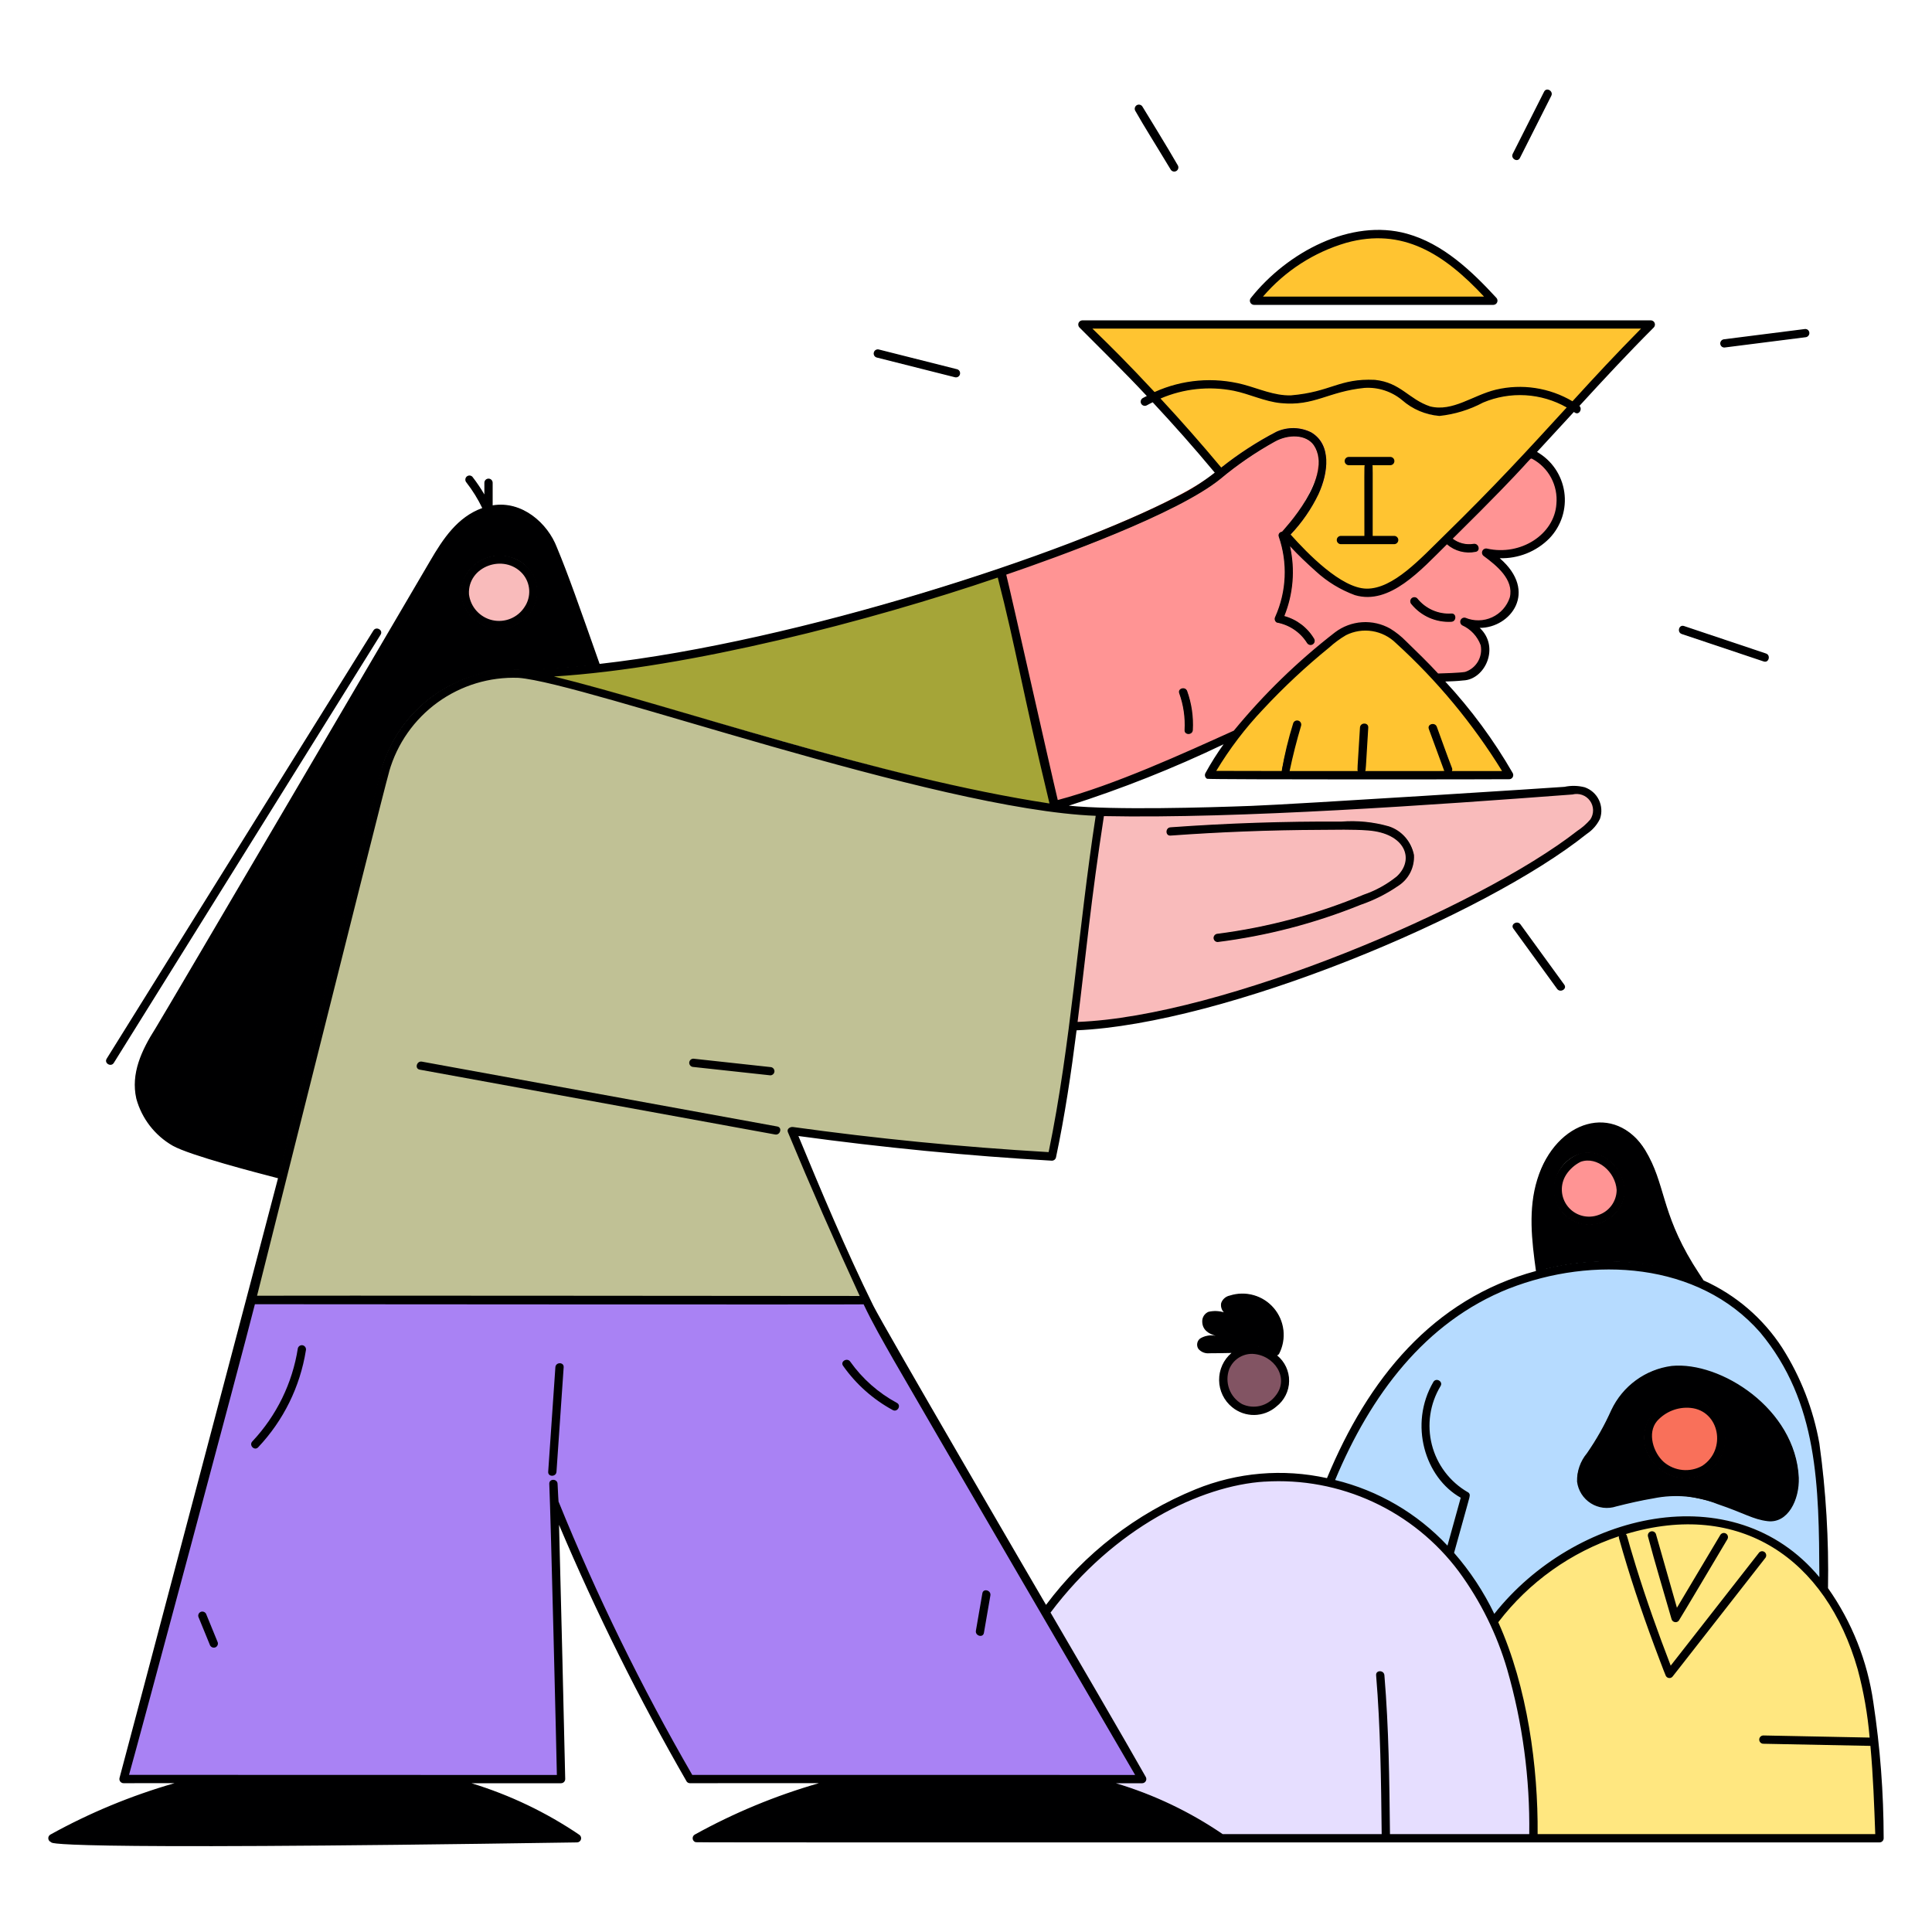 <svg xmlns="http://www.w3.org/2000/svg" fill="none" viewBox="0 0 110 110"><path fill="#000001" d="M96.36 71.971C94.538 68.979 94.774 67.335 93.646 65.502C93.329 64.903 92.812 64.433 92.185 64.175C91.557 63.917 90.859 63.886 90.212 64.089C89.564 64.362 88.988 64.782 88.528 65.314C88.069 65.846 87.738 66.477 87.562 67.158C87.032 68.859 87.25 70.657 87.491 72.39C90.622 71.489 93.966 71.678 96.975 72.928C96.771 72.608 96.557 72.295 96.36 71.971ZM92.473 67.995C92.415 68.392 92.238 68.763 91.966 69.06C91.694 69.356 91.34 69.563 90.949 69.655C90.557 69.748 90.147 69.72 89.772 69.576C89.397 69.433 89.073 69.18 88.843 68.85C88.665 68.576 88.554 68.265 88.516 67.941C88.48 67.617 88.518 67.289 88.629 66.982C88.741 66.675 88.922 66.399 89.158 66.174C89.395 65.949 89.68 65.782 89.992 65.686C91.304 65.383 92.565 66.633 92.473 67.995H92.473Z"></path><path fill="#A5A538" d="M56.815 32.62C56.803 32.572 56.809 32.522 56.831 32.478C56.853 32.434 56.891 32.4 56.937 32.382C56.743 32.399 40.856 38.07 29.272 38.142C29.248 38.143 29.224 38.147 29.202 38.156C32.306 38.17 49.859 44.438 59.831 45.784C58.3 39.471 57.846 36.617 56.815 32.62Z"></path><path fill="#FF9494" d="M88.781 27.153C88.52 26.54 88.052 26.039 87.458 25.737C86.098 27.202 85.234 28.129 82.68 30.65C82.851 30.781 83.047 30.876 83.256 30.93C83.465 30.983 83.682 30.994 83.895 30.961C84.193 30.91 84.319 31.361 84.021 31.416C83.75 31.468 83.471 31.464 83.201 31.403C82.932 31.342 82.678 31.227 82.456 31.063C82.419 31.035 82.389 30.998 82.368 30.956C80.886 32.416 79.124 34.433 77.153 33.849C76.337 33.549 75.588 33.092 74.947 32.504C74.42 32.04 73.916 31.55 73.439 31.035C73.753 32.381 73.644 33.791 73.127 35.072C73.842 35.268 74.453 35.735 74.829 36.375C74.844 36.402 74.854 36.431 74.859 36.462C74.863 36.492 74.861 36.524 74.853 36.554C74.845 36.584 74.832 36.612 74.813 36.637C74.794 36.661 74.771 36.682 74.744 36.698C74.717 36.713 74.688 36.724 74.657 36.728C74.626 36.732 74.595 36.73 74.565 36.722C74.535 36.714 74.507 36.701 74.482 36.682C74.457 36.663 74.437 36.64 74.421 36.613C74.239 36.314 73.995 36.058 73.707 35.86C73.418 35.662 73.091 35.528 72.746 35.466C72.712 35.456 72.68 35.438 72.653 35.414C72.627 35.39 72.606 35.36 72.592 35.327C72.579 35.294 72.573 35.258 72.575 35.222C72.577 35.186 72.588 35.151 72.606 35.12C73.26 33.681 73.332 32.045 72.807 30.555C72.796 30.524 72.792 30.491 72.796 30.458C72.799 30.425 72.811 30.394 72.829 30.367C72.847 30.339 72.871 30.317 72.9 30.3C72.928 30.284 72.96 30.275 72.993 30.273C73.817 29.445 74.456 28.451 74.868 27.358C75.048 26.846 75.086 26.295 74.978 25.763C74.959 25.687 74.934 25.612 74.906 25.539C74.597 24.873 73.593 24.579 72.576 25.15C71.552 25.723 70.579 26.384 69.669 27.126C67.862 28.655 63.89 30.25 61.688 31.13C61.475 31.215 61.303 30.91 61.475 30.732C57.849 32.141 57.097 32.286 56.937 32.382C56.891 32.401 56.854 32.435 56.831 32.478C56.809 32.522 56.803 32.573 56.816 32.62C57.864 36.691 58.41 39.966 59.832 45.784C60.109 45.822 60.388 45.855 60.667 45.885C63.779 44.901 66.818 43.701 69.764 42.294C71.576 39.944 73.682 37.837 76.031 36.024C76.471 35.689 77.001 35.49 77.553 35.453C78.105 35.416 78.656 35.542 79.137 35.814C79.465 36.015 79.767 36.255 80.036 36.529C81.209 37.673 81.426 37.883 82.215 38.766C82.573 38.754 82.953 38.743 83.308 38.703C83.499 38.696 83.686 38.652 83.859 38.572C84.104 38.435 84.314 38.24 84.469 38.006C84.624 37.771 84.722 37.503 84.752 37.223C84.783 36.943 84.746 36.66 84.646 36.397C84.545 36.134 84.383 35.9 84.172 35.712C85.397 35.751 86.528 34.753 86.431 33.587C86.374 33.218 86.244 32.865 86.048 32.548C85.853 32.23 85.596 31.955 85.292 31.738C87.858 31.863 89.822 29.552 88.781 27.153ZM67.595 39.347C67.849 40.057 67.958 40.811 67.916 41.565C67.9 41.868 67.427 41.868 67.444 41.565C67.484 40.855 67.38 40.144 67.14 39.475C67.036 39.186 67.493 39.063 67.595 39.347ZM82.635 35.403C82.204 35.428 81.773 35.35 81.378 35.176C80.983 35.002 80.634 34.737 80.361 34.403C80.318 34.358 80.294 34.298 80.294 34.236C80.294 34.173 80.318 34.114 80.361 34.069C80.405 34.025 80.465 34 80.528 34C80.591 34 80.651 34.025 80.695 34.069C80.925 34.358 81.222 34.587 81.56 34.737C81.897 34.887 82.266 34.954 82.635 34.931C82.94 34.912 82.937 35.385 82.635 35.403H82.635Z"></path><path fill="#B6DBFF" d="M103.835 84.39C103.447 79.462 101.466 74.944 96.975 72.928C93.966 71.679 90.621 71.489 87.49 72.39C81.602 73.964 77.917 78.525 75.576 84.198C78.209 84.739 80.607 86.09 82.434 88.062L83.211 85.253C81.214 84.153 80.198 81.1 81.645 78.691C81.779 78.467 82.132 78.673 81.995 78.895C80.607 81.145 81.66 84.041 83.55 84.981C83.589 84.997 83.619 85.027 83.637 85.064C83.654 85.102 83.657 85.145 83.645 85.185C83.645 85.24 83.66 85.148 82.756 88.417C83.687 89.481 84.468 90.668 85.076 91.944C89.096 86.832 96.741 84.486 101.734 88.1C102.623 88.749 103.403 89.535 104.044 90.429C104.053 88.413 103.993 86.396 103.835 84.39ZM102.342 84.817C102.213 85.669 101.633 86.697 100.641 86.577C100.216 86.515 99.802 86.395 99.41 86.22C98.301 85.709 97.126 85.355 95.919 85.168C95.328 85.123 94.733 85.159 94.151 85.275C93.433 85.403 92.721 85.559 92.013 85.737C91.778 85.816 91.528 85.842 91.281 85.812C91.035 85.783 90.798 85.699 90.589 85.566C90.379 85.433 90.201 85.256 90.069 85.046C89.937 84.836 89.853 84.599 89.823 84.353C89.705 83.401 90.5 82.799 91.418 81.03C91.637 80.509 91.914 80.013 92.243 79.553C92.581 79.072 93.017 78.667 93.523 78.366C94.028 78.065 94.591 77.874 95.176 77.806C96.453 77.757 97.716 78.092 98.801 78.768C101.475 80.288 102.63 82.926 102.342 84.817V84.817Z"></path><path fill="#FFE780" d="M106.63 96.936C105.935 92.624 103.954 89.707 101.735 88.1C97.423 84.978 91.169 86.365 87.132 89.805C86.378 90.448 85.69 91.164 85.077 91.943C86.912 95.718 87.544 100.483 87.516 104.659C87.516 104.713 87.494 104.764 87.456 104.802C87.418 104.84 87.367 104.861 87.314 104.862H107.015C107.069 104.862 107.12 104.841 107.158 104.803C107.196 104.765 107.218 104.713 107.218 104.659C107.211 102.074 107.015 99.493 106.63 96.936Z"></path><path fill="#E6DEFF" d="M82.756 88.417L82.742 88.468C82.727 88.52 82.692 88.564 82.645 88.59C82.599 88.616 82.543 88.623 82.492 88.608C82.44 88.593 82.396 88.559 82.37 88.512C82.344 88.465 82.337 88.41 82.352 88.358C82.377 88.258 82.406 88.159 82.434 88.06C81.154 86.693 79.598 85.615 77.869 84.897C76.14 84.18 74.278 83.838 72.406 83.897C67.497 84.03 62.571 87.479 59.554 91.432C59.627 91.556 64.26 99.499 65.207 101.187C65.225 101.218 65.234 101.252 65.233 101.288C65.233 101.323 65.224 101.358 65.206 101.388C65.189 101.419 65.163 101.445 65.133 101.463C65.102 101.481 65.068 101.49 65.033 101.491C65.018 101.491 65.003 101.491 64.989 101.491C64.671 101.516 64.659 101.491 63.312 101.491C65.57 102.142 67.708 103.152 69.644 104.483C69.681 104.506 69.71 104.541 69.726 104.582C69.742 104.622 69.744 104.667 69.733 104.709C69.721 104.751 69.697 104.789 69.662 104.816C69.628 104.843 69.586 104.858 69.542 104.86H87.312C87.366 104.859 87.417 104.838 87.455 104.8C87.493 104.762 87.514 104.711 87.515 104.657C87.552 99.066 86.454 92.616 82.756 88.417ZM78.705 104.661C78.675 103.348 78.705 99.19 78.385 95.378C78.364 95.118 78.77 95.12 78.79 95.378C79.085 98.92 79.111 104.577 79.11 104.661C79.11 104.714 79.088 104.766 79.05 104.804C79.013 104.842 78.961 104.863 78.907 104.863C78.854 104.863 78.802 104.842 78.764 104.804C78.726 104.766 78.705 104.714 78.705 104.661Z"></path><path fill="#F9BBBB" d="M89.863 44.782C89.653 44.782 74.593 45.791 71.248 45.915C68.427 46.02 65.489 46.085 62.655 46.021C62.765 46.021 62.859 46.106 62.85 46.278C62.111 51.005 61.494 56.85 61.268 58.627C69.599 58.285 84.423 52.182 90.324 47.451C90.643 47.242 90.899 46.951 91.065 46.608C91.135 46.408 91.158 46.195 91.132 45.985C91.106 45.775 91.033 45.574 90.916 45.398C90.8 45.221 90.644 45.073 90.462 44.966C90.279 44.859 90.075 44.796 89.863 44.782ZM79.633 50.422C78.964 50.885 78.234 51.253 77.465 51.517C74.856 52.572 72.122 53.283 69.331 53.634C69.268 53.634 69.208 53.609 69.164 53.565C69.12 53.521 69.095 53.461 69.095 53.398C69.096 53.336 69.122 53.277 69.166 53.233C69.21 53.189 69.269 53.163 69.331 53.162C72.184 52.795 74.975 52.048 77.63 50.942C78.322 50.707 78.966 50.352 79.533 49.892C80.568 48.922 79.995 47.44 77.891 47.282C76.805 47.201 71.731 47.206 66.643 47.574C66.339 47.596 66.342 47.123 66.643 47.102C69.894 46.867 73.134 46.758 76.363 46.776C77.275 46.704 78.193 46.795 79.073 47.045C80.584 47.626 81.118 49.269 79.633 50.422Z"></path><path fill="#FF9494" d="M66.643 47.575C69.503 47.368 72.332 47.261 75.155 47.249C76.063 47.245 76.985 47.215 77.891 47.283C80.017 47.443 80.558 48.933 79.533 49.893C78.966 50.353 78.322 50.708 77.63 50.943C74.975 52.049 72.184 52.795 69.331 53.163C69.269 53.164 69.21 53.19 69.166 53.234C69.122 53.278 69.096 53.337 69.095 53.399C69.095 53.462 69.12 53.522 69.164 53.566C69.208 53.61 69.268 53.635 69.331 53.636C72.122 53.285 74.856 52.573 77.465 51.518C78.234 51.254 78.964 50.886 79.633 50.423C79.918 50.235 80.149 49.975 80.302 49.67C80.455 49.364 80.526 49.024 80.507 48.683C80.436 48.307 80.266 47.957 80.013 47.669C79.761 47.381 79.436 47.166 79.073 47.047C78.193 46.796 77.275 46.705 76.363 46.778C73.234 46.761 69.996 46.861 66.643 47.103C66.342 47.123 66.339 47.596 66.643 47.575Z"></path><path fill="#000001" d="M69.644 104.486C67.708 103.155 65.57 102.145 63.312 101.494H46.87C44.603 102.132 42.408 103 40.318 104.086C40.279 104.106 39.576 104.475 39.545 104.506C39.514 104.533 39.491 104.568 39.48 104.607C39.47 104.647 39.471 104.689 39.485 104.728C39.498 104.766 39.523 104.8 39.556 104.824C39.589 104.848 39.629 104.862 39.67 104.863H69.542C69.586 104.862 69.628 104.846 69.662 104.819C69.697 104.792 69.721 104.755 69.733 104.713C69.744 104.67 69.742 104.626 69.726 104.585C69.71 104.544 69.681 104.51 69.644 104.486V104.486Z"></path><path fill="#000001" d="M32.957 104.486C31.01 103.174 28.875 102.165 26.625 101.494C8.994 101.494 10.29 101.459 9.924 101.566C7.476 102.278 5.114 103.257 2.88 104.486C2.848 104.506 2.821 104.536 2.804 104.57C2.788 104.605 2.781 104.644 2.786 104.682C2.79 104.721 2.806 104.757 2.83 104.787C2.855 104.817 2.887 104.839 2.924 104.851C2.979 104.871 1.627 105.337 32.854 104.863C32.898 104.862 32.94 104.846 32.974 104.819C33.009 104.792 33.033 104.755 33.045 104.712C33.056 104.67 33.054 104.625 33.038 104.585C33.022 104.544 32.994 104.509 32.957 104.486V104.486Z"></path><path fill="#FFC431" d="M85.176 16.98C83.299 14.937 81.137 13.044 78.362 13.121C75.624 13.198 72.962 14.835 71.254 16.98C71.227 17.008 71.21 17.044 71.203 17.083C71.196 17.122 71.2 17.162 71.215 17.198C71.23 17.235 71.255 17.266 71.287 17.288C71.32 17.311 71.358 17.323 71.397 17.325H85.03C85.07 17.325 85.109 17.312 85.141 17.29C85.174 17.268 85.2 17.237 85.216 17.2C85.231 17.163 85.236 17.123 85.229 17.084C85.222 17.045 85.203 17.008 85.176 16.98V16.98Z"></path><path fill="#A982F4" d="M65.207 101.19C64.077 99.178 50.218 75.488 49.488 73.919C49.505 73.95 49.514 73.984 49.514 74.02C49.514 74.055 49.504 74.089 49.487 74.12C49.469 74.15 49.444 74.176 49.414 74.194C49.384 74.212 49.349 74.222 49.314 74.223C48.843 74.228 14.602 74.223 14.329 74.223C14.298 74.223 14.268 74.215 14.24 74.201C14.212 74.187 14.188 74.167 14.169 74.143C14.151 74.118 14.138 74.089 14.132 74.059C14.126 74.029 14.127 73.997 14.134 73.967C12.803 79.263 6.989 100.691 6.839 101.238C6.831 101.269 6.83 101.3 6.836 101.33C6.842 101.361 6.855 101.389 6.874 101.414C6.893 101.439 6.917 101.459 6.945 101.473C6.972 101.487 7.003 101.494 7.034 101.494H31.945C31.998 101.494 32.05 101.473 32.087 101.435C32.125 101.397 32.147 101.345 32.147 101.292C32.144 99.957 31.817 87.423 31.79 86.634C31.803 86.665 32.175 87.561 32.355 87.976C34.359 92.578 36.618 97.065 39.124 101.416C39.142 101.439 39.166 101.459 39.192 101.473C39.219 101.486 39.249 101.494 39.279 101.494C39.279 101.494 65.019 101.494 65.032 101.494C65.068 101.494 65.103 101.484 65.133 101.466C65.164 101.448 65.189 101.423 65.207 101.392C65.224 101.361 65.234 101.327 65.234 101.291C65.234 101.256 65.225 101.221 65.207 101.19V101.19ZM55.597 92.854L55.965 90.724C56.009 90.467 56.399 90.576 56.355 90.831L55.987 92.961C55.943 93.218 55.553 93.108 55.597 92.854ZM48.379 77.542C49.076 78.524 49.989 79.332 51.049 79.904C51.278 80.028 51.074 80.377 50.845 80.253C49.726 79.645 48.763 78.788 48.03 77.747C47.879 77.534 48.23 77.33 48.379 77.542ZM31.651 83.796C31.633 84.055 31.228 84.056 31.246 83.796C31.382 81.813 31.518 79.829 31.655 77.844C31.672 77.585 32.077 77.584 32.059 77.844C31.923 79.828 31.787 81.812 31.651 83.796ZM11.718 91.936C11.934 92.464 12.15 92.993 12.366 93.521C12.465 93.762 12.073 93.866 11.976 93.631L11.328 92.047C11.229 91.803 11.621 91.699 11.718 91.937V91.936ZM14.389 82.091C15.774 80.621 16.681 78.767 16.992 76.771C17.032 76.514 17.422 76.624 17.382 76.878C17.055 78.943 16.112 80.86 14.675 82.378C14.496 82.568 14.21 82.28 14.389 82.092V82.091Z"></path><path fill="#F9BBBB" d="M30.085 35.001C30.307 34.74 30.458 34.426 30.526 34.091C30.594 33.755 30.575 33.407 30.472 33.081C30.369 32.754 30.185 32.459 29.936 32.223C29.688 31.986 29.384 31.817 29.053 31.731C28.744 31.642 28.421 31.621 28.104 31.671C27.787 31.72 27.485 31.839 27.218 32.017C26.952 32.196 26.728 32.43 26.562 32.705C26.395 32.979 26.291 33.286 26.256 33.605C26.254 34.051 26.39 34.487 26.644 34.853C26.899 35.219 27.261 35.497 27.68 35.65C28.099 35.803 28.555 35.822 28.985 35.706C29.416 35.59 29.8 35.344 30.085 35.001V35.001Z"></path><path fill="#FFC431" d="M84.433 22.888C83.665 23.299 82.825 23.558 81.958 23.649C80.222 23.649 79.597 21.864 77.696 22.051C75.64 22.253 74.848 23.106 72.928 22.918C72.01 22.828 71.168 22.401 70.27 22.218C68.697 21.903 67.064 22.128 65.636 22.858C66.893 24.213 67.946 25.395 69.2 26.898C69.237 26.867 69.277 26.84 69.314 26.808C70.354 25.945 71.484 25.196 72.683 24.574C73.809 24.073 75.248 24.491 75.463 25.755C75.574 26.422 75.497 27.106 75.24 27.73C74.794 28.799 74.147 29.772 73.335 30.598C73.33 30.604 73.323 30.605 73.317 30.611C73.361 30.752 73.407 30.892 73.441 31.035C73.919 31.55 74.422 32.04 74.95 32.504C75.59 33.092 76.339 33.549 77.155 33.849C79.123 34.433 80.886 32.422 82.371 30.956C82.349 30.913 82.341 30.864 82.349 30.816C82.357 30.768 82.38 30.724 82.415 30.689C82.449 30.655 82.494 30.633 82.542 30.626C82.59 30.619 82.639 30.627 82.682 30.65C85.138 28.227 86.209 27.12 89.606 23.409C88.857 22.895 87.99 22.578 87.086 22.487C86.182 22.396 85.27 22.534 84.433 22.888Z"></path><path fill="#FFC431" d="M93.995 18.27H61.621C61.581 18.271 61.543 18.284 61.511 18.306C61.478 18.329 61.453 18.36 61.438 18.396C61.423 18.433 61.419 18.473 61.426 18.512C61.433 18.551 61.451 18.587 61.478 18.615C62.775 19.921 64.093 21.205 65.348 22.552C67.01 21.667 68.945 21.442 70.766 21.921C71.668 22.158 72.54 22.565 73.489 22.542C75.755 22.352 76.251 21.564 78.274 21.658C79.721 21.811 80.206 22.768 81.409 23.169C82.716 23.499 83.765 22.555 85.17 22.217C85.974 22.026 86.808 22.007 87.619 22.16C88.43 22.314 89.2 22.637 89.878 23.108C92.683 20.046 93.245 19.528 94.135 18.615C94.162 18.587 94.18 18.551 94.187 18.512C94.194 18.474 94.19 18.434 94.175 18.398C94.161 18.362 94.136 18.33 94.104 18.308C94.072 18.285 94.034 18.272 93.995 18.27V18.27Z"></path><path fill="#FFC431" d="M86.1 44.03C84.443 41.257 82.402 38.732 80.036 36.533C79.767 36.258 79.465 36.018 79.137 35.818C78.656 35.545 78.105 35.419 77.553 35.457C77.001 35.494 76.471 35.692 76.031 36.027C74.642 37.111 73.329 38.288 72.101 39.55C70.754 40.879 69.597 42.387 68.662 44.032C68.636 44.079 68.629 44.135 68.644 44.187C68.659 44.239 68.693 44.284 68.741 44.31C68.817 44.353 85.901 44.342 85.956 44.331C85.988 44.325 86.019 44.313 86.045 44.293C86.071 44.273 86.092 44.248 86.106 44.218C86.121 44.189 86.127 44.156 86.126 44.123C86.125 44.091 86.116 44.059 86.1 44.03ZM73.023 43.93C72.997 43.887 72.989 43.837 72.999 43.788C73.185 42.915 73.394 42.05 73.659 41.197C73.674 41.145 73.708 41.102 73.755 41.075C73.802 41.049 73.858 41.043 73.909 41.057C73.961 41.072 74.005 41.106 74.031 41.153C74.057 41.2 74.064 41.255 74.049 41.307C73.545 42.986 73.424 43.844 73.377 43.933C73.36 43.965 73.334 43.993 73.303 44.012C73.272 44.031 73.236 44.041 73.199 44.041C73.162 44.04 73.126 44.03 73.095 44.01C73.064 43.991 73.039 43.963 73.023 43.93V43.93ZM77.323 43.785C77.388 43 77.418 42.211 77.466 41.42C77.482 41.161 77.887 41.16 77.871 41.42C77.823 42.208 77.766 42.995 77.728 43.785C77.715 44.048 77.302 44.039 77.323 43.785ZM82.309 43.93C82.25 43.881 82.322 44.04 81.386 41.495C81.296 41.25 81.687 41.145 81.776 41.388C82.064 42.172 82.353 42.956 82.641 43.74C82.72 43.919 82.466 44.065 82.309 43.93Z"></path><path fill="#000001" d="M70.027 73.794C69.922 73.815 69.825 73.862 69.743 73.931C69.662 74.001 69.6 74.09 69.563 74.19C69.541 74.3 69.551 74.414 69.592 74.518C69.632 74.623 69.702 74.713 69.793 74.779C69.478 74.668 69.139 74.647 68.813 74.719C68.712 74.764 68.626 74.837 68.567 74.931C68.508 75.024 68.479 75.133 68.483 75.244C68.495 75.856 69.1 76.008 69.583 76.111C69.88 76.173 69.466 76.083 68.978 76.073C68.757 76.051 68.536 76.108 68.353 76.233C68.272 76.297 68.217 76.389 68.201 76.491C68.184 76.593 68.207 76.697 68.264 76.783C68.337 76.866 68.43 76.93 68.533 76.97C68.636 77.01 68.748 77.025 68.858 77.013C69.149 77.016 69.353 77.007 70.216 76.995C70.581 76.751 71.016 76.633 71.454 76.661C71.893 76.689 72.309 76.861 72.64 77.15C72.674 77.149 72.706 77.14 72.735 77.123C72.764 77.106 72.788 77.082 72.805 77.053C73.015 76.645 73.098 76.183 73.045 75.728C72.992 75.272 72.805 74.842 72.507 74.493C72.21 74.144 71.815 73.891 71.373 73.767C70.932 73.642 70.463 73.652 70.027 73.794V73.794Z"></path><path fill="#000001" d="M98.804 78.768C97.719 78.092 96.456 77.757 95.179 77.806C94.594 77.874 94.031 78.065 93.525 78.366C93.02 78.667 92.584 79.072 92.246 79.553C91.916 80.013 91.64 80.508 91.421 81.03C90.503 82.795 89.706 83.401 89.826 84.353C89.856 84.599 89.94 84.836 90.072 85.045C90.205 85.255 90.382 85.433 90.592 85.565C90.802 85.698 91.038 85.782 91.284 85.812C91.531 85.841 91.78 85.816 92.016 85.737C92.722 85.559 93.436 85.403 94.154 85.275C94.736 85.159 95.33 85.123 95.922 85.168C97.129 85.353 98.304 85.707 99.413 86.22C99.805 86.395 100.219 86.515 100.643 86.577C101.633 86.697 102.216 85.669 102.345 84.817C102.63 82.926 101.475 80.289 98.804 78.768ZM96.72 84.026C96.257 84.18 95.757 84.186 95.291 84.041C94.825 83.896 94.416 83.608 94.121 83.219C93.817 82.855 93.644 82.4 93.627 81.927C93.611 81.453 93.754 80.987 94.032 80.604C94.36 80.232 94.786 79.96 95.261 79.819C95.737 79.678 96.243 79.674 96.72 79.807C97.171 79.956 97.56 80.249 97.829 80.64C98.097 81.031 98.231 81.499 98.208 81.974C98.194 82.425 98.045 82.863 97.78 83.229C97.514 83.595 97.145 83.873 96.72 84.026Z"></path><path fill="#C0C195" d="M62.849 46.24C62.852 46.212 62.849 46.184 62.84 46.158C62.832 46.132 62.818 46.108 62.8 46.087C62.782 46.066 62.76 46.05 62.735 46.038C62.71 46.026 62.682 46.02 62.655 46.02C55.423 45.943 37.571 40.032 31.613 38.565C30.426 38.173 29.163 38.067 27.928 38.257C26.614 38.48 25.38 39.035 24.342 39.871C23.304 40.707 22.498 41.794 22 43.03C21.774 43.633 21.591 44.252 21.453 44.881C21.309 45.486 14.358 73.084 14.134 73.967C14.12 74.02 14.128 74.076 14.156 74.122C14.183 74.169 14.228 74.203 14.281 74.216C14.319 74.226 49.273 74.224 49.316 74.223C49.351 74.222 49.386 74.212 49.416 74.194C49.446 74.176 49.471 74.151 49.489 74.12C49.506 74.09 49.516 74.055 49.516 74.02C49.516 73.984 49.507 73.95 49.49 73.919C48.062 70.855 46.702 67.761 45.408 64.636C50.293 65.306 55.11 65.775 59.897 66.048C59.941 66.048 59.984 66.034 60.019 66.007C60.054 65.98 60.08 65.942 60.092 65.9C61.114 61.075 61.522 56.217 62.154 51.232C62.308 50.007 62.849 46.24 62.849 46.24ZM24.012 60.478L44.248 64.17C44.504 64.217 44.395 64.607 44.138 64.56L23.903 60.869C23.65 60.822 23.76 60.432 24.012 60.478ZM39.478 60.313L43.859 60.79C44.115 60.818 44.117 61.223 43.859 61.195L39.478 60.718C39.221 60.688 39.219 60.283 39.478 60.311V60.313Z"></path><path fill="#F9705A" d="M96.72 79.805C96.243 79.672 95.737 79.676 95.261 79.817C94.786 79.958 94.36 80.23 94.032 80.602C93.754 80.986 93.611 81.451 93.627 81.925C93.644 82.399 93.818 82.853 94.121 83.217C94.416 83.607 94.825 83.894 95.291 84.039C95.757 84.184 96.257 84.179 96.72 84.025C97.145 83.871 97.514 83.593 97.78 83.227C98.045 82.861 98.194 82.424 98.208 81.972C98.231 81.498 98.097 81.029 97.829 80.638C97.56 80.247 97.171 79.954 96.72 79.805Z"></path><path fill="#FF9494" d="M89.994 65.686C89.498 65.87 89.076 66.211 88.794 66.658C88.586 66.991 88.481 67.379 88.493 67.772C88.504 68.164 88.631 68.545 88.858 68.866C89.085 69.186 89.402 69.433 89.768 69.575C90.135 69.716 90.535 69.746 90.919 69.661C91.315 69.57 91.674 69.363 91.951 69.066C92.228 68.769 92.409 68.396 92.473 67.995C92.565 66.628 91.3 65.385 89.994 65.686Z"></path><path fill="#825463" d="M73.201 77.852C73.032 77.52 72.783 77.237 72.475 77.029C72.167 76.821 71.811 76.694 71.441 76.662C71.063 76.627 70.683 76.711 70.355 76.902C70.027 77.093 69.766 77.381 69.609 77.726C69.434 78.129 69.395 78.578 69.497 79.005C69.599 79.433 69.837 79.815 70.175 80.096C71.717 81.382 74.03 79.62 73.201 77.852Z"></path><path fill="#000001" d="M86.54 52.647C86.389 52.438 86.038 52.639 86.191 52.851L88.684 56.285C88.835 56.493 89.187 56.292 89.033 56.081C88.307 55.08 86.645 52.791 86.54 52.647Z"></path><path fill="#000001" d="M95.761 36.066L100.427 37.63C100.675 37.713 100.781 37.322 100.534 37.239L95.869 35.676C95.621 35.593 95.515 35.983 95.761 36.066Z"></path><path fill="#000001" d="M98.18 19.349C97.924 19.381 97.921 19.788 98.18 19.753L102.782 19.169C103.038 19.137 103.041 18.729 102.782 18.765L98.18 19.349Z"></path><path fill="#000001" d="M87.945 5.236C87.424 6.268 86.233 8.627 86.159 8.774C86.042 9.005 86.391 9.21 86.508 8.978C87.03 7.945 88.221 5.587 88.294 5.44C88.411 5.209 88.062 5.005 87.945 5.236Z"></path><path fill="#000001" d="M65.013 6.081C64.985 6.037 64.941 6.006 64.89 5.993C64.839 5.981 64.785 5.989 64.74 6.015C64.695 6.042 64.662 6.085 64.647 6.135C64.633 6.185 64.639 6.239 64.663 6.285C65.228 7.275 66.595 9.496 66.681 9.634C66.709 9.678 66.753 9.71 66.804 9.722C66.855 9.734 66.909 9.727 66.954 9.7C66.999 9.674 67.032 9.631 67.046 9.581C67.061 9.53 67.055 9.476 67.03 9.43C66.465 8.44 65.099 6.22 65.013 6.081Z"></path><path fill="#000001" d="M50.024 19.931C49.972 19.916 49.916 19.923 49.87 19.949C49.823 19.975 49.788 20.019 49.774 20.071C49.759 20.123 49.766 20.178 49.792 20.225C49.818 20.272 49.862 20.306 49.914 20.321C51.219 20.651 54.197 21.403 54.382 21.448C54.434 21.462 54.489 21.456 54.536 21.43C54.583 21.403 54.617 21.36 54.632 21.308C54.646 21.256 54.64 21.201 54.614 21.154C54.587 21.107 54.544 21.072 54.492 21.058C48.29 19.494 50.535 20.056 50.024 19.931Z"></path><path fill="#F9705A" d="M75.24 27.73C75.497 27.106 75.574 26.422 75.463 25.755C75.248 24.494 73.813 24.072 72.683 24.574C71.483 25.197 70.354 25.946 69.314 26.808C67.729 28.167 63.52 29.915 61.564 30.673C61.269 30.787 61.432 31.231 61.69 31.128C63.89 30.248 67.864 28.653 69.671 27.124C70.579 26.379 71.552 25.718 72.579 25.148C73.588 24.581 74.596 24.864 74.908 25.537C75.017 25.826 75.063 26.135 75.042 26.443C74.951 27.877 73.982 29.216 73.001 30.264L72.995 30.274C72.967 30.275 72.94 30.282 72.916 30.294C72.891 30.305 72.868 30.322 72.85 30.342C72.832 30.363 72.817 30.387 72.808 30.413C72.799 30.439 72.795 30.466 72.796 30.494C73.335 32.002 73.267 33.661 72.607 35.121C72.59 35.153 72.579 35.188 72.577 35.223C72.575 35.259 72.581 35.295 72.594 35.328C72.608 35.362 72.629 35.392 72.655 35.416C72.682 35.44 72.713 35.458 72.748 35.468C73.092 35.53 73.42 35.664 73.708 35.862C73.997 36.059 74.24 36.316 74.423 36.615C74.454 36.669 74.506 36.708 74.567 36.724C74.627 36.74 74.692 36.731 74.746 36.699C74.8 36.668 74.839 36.616 74.855 36.555C74.871 36.495 74.862 36.431 74.83 36.376C74.455 35.737 73.844 35.269 73.129 35.074C73.707 33.654 73.773 32.076 73.317 30.612C73.323 30.607 73.329 30.606 73.335 30.6C74.147 29.773 74.794 28.8 75.24 27.73V27.73Z"></path><path fill="#F9705A" d="M67.139 39.472C67.38 40.142 67.483 40.852 67.444 41.562C67.427 41.866 67.899 41.865 67.916 41.562C67.958 40.809 67.849 40.055 67.594 39.345C67.493 39.063 67.036 39.186 67.139 39.472Z"></path><path fill="#F9705A" d="M82.456 31.063C82.678 31.227 82.932 31.342 83.201 31.403C83.471 31.464 83.75 31.468 84.021 31.416C84.319 31.361 84.193 30.911 83.895 30.961C83.682 30.994 83.465 30.983 83.256 30.93C83.047 30.876 82.851 30.781 82.68 30.65C82.637 30.627 82.588 30.619 82.54 30.626C82.492 30.633 82.447 30.655 82.412 30.689C82.378 30.724 82.355 30.768 82.347 30.816C82.339 30.864 82.347 30.913 82.368 30.956C82.389 30.998 82.419 31.035 82.456 31.063V31.063Z"></path><path fill="#F9705A" d="M82.635 35.403C82.937 35.385 82.938 34.912 82.635 34.931C82.266 34.954 81.897 34.887 81.559 34.737C81.221 34.587 80.925 34.358 80.694 34.069C80.65 34.025 80.59 34 80.527 34C80.465 34 80.405 34.025 80.361 34.069C80.317 34.114 80.293 34.173 80.293 34.236C80.293 34.298 80.317 34.358 80.361 34.403C80.633 34.737 80.982 35.002 81.377 35.176C81.773 35.35 82.204 35.428 82.635 35.403Z"></path><path fill="#000001" d="M31.476 30.741C30.751 29.462 29.496 28.544 28.016 28.812V27.487C28.016 27.434 27.995 27.382 27.957 27.344C27.919 27.306 27.868 27.285 27.814 27.285C27.76 27.285 27.709 27.306 27.671 27.344C27.633 27.382 27.612 27.434 27.612 27.487V28.279C27.393 27.892 27.145 27.521 26.871 27.17C26.712 26.965 26.427 27.253 26.585 27.456C26.944 27.919 27.253 28.419 27.505 28.948C26.088 29.443 25.264 30.678 24.518 31.959C24.104 32.674 9.302 57.911 8.892 58.554C8.098 59.803 7.472 61.118 7.792 62.549C8.105 63.67 8.843 64.624 9.849 65.207C10.839 65.761 14.775 66.779 15.87 67.063C22.11 42.318 21.657 43.904 22 43.03C22.58 41.593 23.575 40.362 24.859 39.494C26.142 38.626 27.655 38.16 29.205 38.156C29.374 38.087 30.444 38.23 33.707 37.881C33.845 37.866 33.982 37.85 34.119 37.834C33.855 37.094 31.869 31.435 31.476 30.741ZM30.085 35.001C29.8 35.344 29.416 35.59 28.985 35.706C28.555 35.822 28.099 35.803 27.68 35.65C27.261 35.497 26.899 35.219 26.644 34.853C26.39 34.487 26.254 34.051 26.256 33.605C26.291 33.286 26.396 32.979 26.562 32.705C26.729 32.43 26.953 32.196 27.22 32.017C27.486 31.839 27.789 31.721 28.106 31.672C28.423 31.622 28.747 31.643 29.055 31.732C29.386 31.819 29.689 31.989 29.937 32.225C30.185 32.461 30.369 32.756 30.472 33.082C30.574 33.409 30.593 33.756 30.525 34.092C30.458 34.427 30.306 34.74 30.085 35.001V35.001Z"></path><path fill="#000001" d="M6.452 60.5L21.64 36.115C21.778 35.895 21.428 35.691 21.291 35.911L6.105 60.293C5.965 60.515 6.315 60.72 6.452 60.5Z"></path><path fill="#A5A538" d="M44.248 64.17L24.012 60.478C23.758 60.432 23.649 60.822 23.902 60.869L44.138 64.56C44.395 64.607 44.504 64.217 44.248 64.17Z"></path><path fill="#A5A538" d="M39.478 60.716L43.859 61.192C44.117 61.22 44.115 60.815 43.859 60.787L39.478 60.311C39.219 60.283 39.221 60.688 39.478 60.716Z"></path><path fill="#7F41D8" d="M14.675 82.378C16.112 80.86 17.055 78.943 17.382 76.878C17.422 76.624 17.032 76.514 16.992 76.771C16.681 78.767 15.774 80.621 14.389 82.091C14.21 82.28 14.496 82.568 14.675 82.378Z"></path><path fill="#7F41D8" d="M31.655 77.844C31.518 79.828 31.382 81.812 31.246 83.796C31.228 84.056 31.631 84.055 31.651 83.796C31.787 81.813 31.922 79.829 32.059 77.844C32.077 77.584 31.672 77.585 31.655 77.844Z"></path><path fill="#7F41D8" d="M48.03 77.747C48.763 78.788 49.726 79.645 50.845 80.253C51.074 80.377 51.278 80.028 51.049 79.904C49.989 79.332 49.076 78.524 48.379 77.542C48.23 77.33 47.879 77.534 48.03 77.747Z"></path><path fill="#7F41D8" d="M12.366 93.522C12.15 92.993 11.934 92.465 11.718 91.937C11.621 91.699 11.229 91.803 11.328 92.047L11.976 93.631C12.073 93.867 12.465 93.763 12.366 93.522Z"></path><path fill="#7F41D8" d="M55.99 92.961L56.358 90.831C56.402 90.576 56.012 90.467 55.968 90.724L55.599 92.854C55.553 93.108 55.943 93.218 55.99 92.961Z"></path><path fill="#000001" d="M70.267 22.22C71.167 22.403 72.008 22.83 72.926 22.92C74.851 23.108 75.617 22.26 77.694 22.052C78.475 22.004 79.245 22.255 79.847 22.753C80.436 23.27 81.175 23.585 81.956 23.65C82.823 23.559 83.663 23.301 84.431 22.889C85.281 22.53 86.209 22.394 87.127 22.493C88.045 22.593 88.921 22.926 89.675 23.459C89.888 23.61 90.09 23.258 89.878 23.109C89.2 22.638 88.431 22.315 87.619 22.162C86.808 22.008 85.974 22.027 85.17 22.218C83.757 22.558 82.718 23.502 81.409 23.17C80.216 22.773 79.724 21.813 78.274 21.659C76.255 21.566 75.769 22.352 73.489 22.543C72.54 22.566 71.668 22.158 70.766 21.922C69.085 21.482 67.302 21.637 65.722 22.362C65.64 22.399 65.095 22.684 65.077 22.695C65.033 22.723 65.001 22.767 64.989 22.818C64.977 22.869 64.985 22.923 65.011 22.968C65.038 23.013 65.081 23.046 65.131 23.061C65.181 23.075 65.235 23.069 65.281 23.044C66.788 22.174 68.56 21.881 70.267 22.22V22.22Z"></path><path fill="#000001" d="M79.378 30.544H78.119V26.455H79.153C79.204 26.452 79.253 26.43 79.289 26.392C79.325 26.355 79.344 26.305 79.344 26.253C79.344 26.201 79.325 26.151 79.289 26.114C79.253 26.076 79.204 26.053 79.153 26.051H76.793C76.741 26.053 76.692 26.076 76.656 26.114C76.621 26.151 76.601 26.201 76.601 26.253C76.601 26.305 76.621 26.355 76.656 26.392C76.692 26.43 76.741 26.452 76.793 26.455H77.715C77.702 26.859 77.712 27.873 77.715 30.547H76.343C76.29 30.547 76.238 30.568 76.2 30.606C76.162 30.644 76.141 30.695 76.141 30.749C76.141 30.803 76.162 30.854 76.2 30.892C76.238 30.93 76.29 30.951 76.343 30.951H79.378C79.405 30.951 79.431 30.946 79.456 30.936C79.48 30.926 79.502 30.911 79.521 30.892C79.54 30.873 79.555 30.851 79.565 30.826C79.575 30.802 79.581 30.776 79.581 30.749C79.581 30.722 79.575 30.696 79.565 30.671C79.555 30.647 79.54 30.625 79.521 30.606C79.502 30.587 79.48 30.572 79.456 30.562C79.431 30.552 79.405 30.547 79.378 30.547L79.378 30.544Z"></path><path fill="#000001" d="M74.047 41.305C74.062 41.253 74.055 41.198 74.029 41.151C74.003 41.104 73.959 41.07 73.907 41.055C73.855 41.04 73.8 41.047 73.753 41.073C73.706 41.099 73.672 41.143 73.657 41.195C73.395 42.047 73.179 42.912 72.997 43.785C72.987 43.836 72.996 43.888 73.023 43.932C73.05 43.976 73.093 44.008 73.142 44.022C73.192 44.035 73.245 44.029 73.29 44.005C73.336 43.982 73.371 43.941 73.388 43.893C73.571 43.021 73.79 42.159 74.047 41.305Z"></path><path fill="#000001" d="M77.871 41.423C77.887 41.163 77.482 41.164 77.466 41.423C77.418 42.211 77.388 43 77.323 43.788C77.301 44.044 77.715 44.049 77.728 43.788C77.766 42.997 77.825 42.211 77.871 41.423Z"></path><path fill="#000001" d="M82.641 43.74C82.353 42.956 82.065 42.171 81.776 41.388C81.687 41.145 81.296 41.25 81.386 41.495C82.331 44.063 82.251 43.881 82.309 43.93C82.467 44.065 82.72 43.919 82.641 43.74Z"></path><path fill="#C4AFF9" d="M78.929 97.449C78.893 96.757 78.846 96.067 78.788 95.378C78.767 95.12 78.362 95.118 78.383 95.378C78.695 99.118 78.681 103.707 78.703 104.661C78.703 104.714 78.725 104.766 78.763 104.804C78.801 104.842 78.852 104.863 78.906 104.863C78.959 104.863 79.011 104.842 79.049 104.804C79.087 104.766 79.108 104.714 79.108 104.661C79.112 104.315 79.061 99.872 78.929 97.449Z"></path><path fill="#FFC431" d="M98.245 87.34C98.2 87.315 98.147 87.309 98.097 87.322C98.047 87.335 98.004 87.367 97.977 87.41C96.486 89.846 95.781 91.014 95.455 91.584C95.054 90.175 94.67 88.762 94.25 87.358C94.236 87.306 94.202 87.262 94.155 87.236C94.108 87.209 94.053 87.202 94.001 87.216C93.95 87.231 93.906 87.265 93.879 87.312C93.852 87.358 93.845 87.414 93.86 87.465C94.261 88.999 94.727 90.515 95.164 92.038C95.267 92.399 95.473 92.368 95.559 92.254C95.618 92.174 98.274 87.707 98.327 87.614C98.34 87.591 98.348 87.565 98.35 87.539C98.353 87.512 98.351 87.486 98.343 87.46C98.335 87.435 98.323 87.411 98.306 87.39C98.289 87.37 98.268 87.353 98.245 87.34V87.34Z"></path><path fill="#FFC431" d="M100.184 88.411L95.112 94.901C93.902 91.766 92.954 88.801 92.601 87.46C92.537 87.217 92.134 87.313 92.21 87.57C93.006 90.227 93.799 92.685 94.822 95.276C94.932 95.56 95.105 95.565 95.194 95.45L100.471 88.701C100.629 88.495 100.345 88.206 100.184 88.411Z"></path><path fill="#FFC431" d="M100.399 98.841C100.346 98.841 100.294 98.862 100.256 98.9C100.218 98.938 100.197 98.99 100.197 99.043C100.197 99.097 100.218 99.149 100.256 99.187C100.294 99.225 100.346 99.246 100.399 99.246C101.093 99.265 106.581 99.368 106.581 99.368C106.634 99.368 106.686 99.347 106.724 99.309C106.762 99.271 106.783 99.219 106.783 99.166C106.783 99.112 106.762 99.06 106.724 99.022C106.686 98.984 106.634 98.963 106.581 98.963C99.843 98.78 101.184 98.856 100.399 98.841Z"></path><path fill="#78B5FF" d="M83.55 84.981C81.663 84.046 80.605 81.149 81.995 78.895C82.132 78.675 81.779 78.468 81.645 78.691C80.215 81.071 81.184 84.136 83.211 85.253C83.036 85.885 82.374 88.274 82.352 88.36C82.337 88.412 82.344 88.467 82.37 88.514C82.396 88.561 82.44 88.596 82.492 88.61C82.543 88.625 82.599 88.618 82.645 88.592C82.692 88.566 82.727 88.522 82.741 88.47C83.46 86.038 83.608 85.439 83.638 85.266C83.655 85.153 83.672 85.03 83.55 84.981Z"></path><path fill="#000001" d="M2.915 104.885C2.976 104.907 1.628 105.377 32.855 104.899C32.907 104.898 32.956 104.88 32.997 104.848C33.037 104.817 33.066 104.773 33.08 104.723C33.093 104.674 33.09 104.621 33.071 104.574C33.052 104.526 33.019 104.486 32.975 104.459C31.089 103.182 29.022 102.195 26.843 101.53H31.945C32.007 101.529 32.067 101.504 32.111 101.46C32.155 101.416 32.18 101.357 32.181 101.295C32.157 99.959 31.854 87.548 31.83 86.82C33.953 91.836 36.38 96.717 39.098 101.436C39.119 101.464 39.147 101.487 39.178 101.503C39.209 101.518 39.244 101.527 39.279 101.528C47.004 101.528 46.658 101.517 46.603 101.533C44.15 102.239 41.784 103.22 39.551 104.457C39.512 104.48 39.481 104.515 39.461 104.555C39.441 104.596 39.433 104.642 39.438 104.687C39.443 104.732 39.461 104.775 39.49 104.81C39.519 104.845 39.557 104.871 39.6 104.885C39.66 104.907 54.1 104.899 107.012 104.899C107.075 104.899 107.135 104.874 107.179 104.829C107.223 104.785 107.248 104.725 107.248 104.663C107.245 102.074 107.049 99.489 106.661 96.929C106.327 94.586 105.442 92.356 104.079 90.422C104.129 87.668 103.965 84.914 103.588 82.185C103.245 80.249 102.526 78.399 101.472 76.74C100.38 75.056 98.826 73.724 96.995 72.901C96.794 72.585 96.582 72.275 96.387 71.954C94.561 68.963 94.829 67.398 93.673 65.486C91.968 62.76 88.592 63.726 87.527 67.15C86.999 68.846 87.212 70.636 87.451 72.365C81.558 73.955 77.878 78.542 75.553 84.159C73.051 83.605 70.44 83.827 68.067 84.796C64.686 86.175 61.744 88.45 59.557 91.375C59.244 90.843 50.298 75.506 49.732 74.36C48.149 71.163 46.717 67.717 45.458 64.68C50.235 65.333 55.113 65.812 59.893 66.085C59.945 66.085 59.995 66.068 60.036 66.036C60.077 66.005 60.107 65.961 60.121 65.911C60.629 63.513 60.988 61.092 61.296 58.662C69.711 58.305 84.51 52.157 90.346 47.477C90.669 47.265 90.928 46.968 91.096 46.62C91.219 46.267 91.197 45.88 91.034 45.543C90.872 45.207 90.582 44.949 90.229 44.825C89.852 44.727 89.456 44.718 89.074 44.799C88.786 44.828 73.803 45.789 71.248 45.884C68.693 45.979 63.438 46.133 60.853 45.872C63.868 44.911 66.813 43.743 69.666 42.376C69.289 42.901 68.944 43.449 68.633 44.016C68.603 44.071 68.595 44.136 68.612 44.197C68.629 44.258 68.67 44.31 68.725 44.341C68.817 44.393 85.903 44.376 85.958 44.365C85.996 44.359 86.031 44.344 86.062 44.321C86.093 44.299 86.117 44.269 86.134 44.235C86.151 44.201 86.159 44.163 86.158 44.125C86.157 44.087 86.147 44.049 86.129 44.016C85.048 42.14 83.759 40.392 82.288 38.804C82.618 38.791 82.959 38.782 83.308 38.742C84.554 38.698 85.414 36.84 84.25 35.75C86.007 35.75 87.594 33.684 85.387 31.782C85.912 31.798 86.434 31.705 86.922 31.51C87.409 31.315 87.851 31.022 88.22 30.648C88.551 30.302 88.799 29.886 88.946 29.43C89.092 28.974 89.133 28.491 89.064 28.017C88.996 27.543 88.821 27.091 88.552 26.695C88.283 26.299 87.927 25.969 87.512 25.731C88.214 24.975 88.913 24.217 89.609 23.456C89.626 23.467 89.643 23.478 89.66 23.489C89.896 23.658 90.116 23.296 89.926 23.11C91.334 21.574 92.666 20.137 94.161 18.642C94.192 18.608 94.213 18.567 94.222 18.521C94.23 18.476 94.225 18.43 94.208 18.387C94.191 18.345 94.161 18.308 94.124 18.282C94.086 18.256 94.041 18.241 93.996 18.239H61.621C61.575 18.241 61.531 18.256 61.493 18.282C61.455 18.308 61.426 18.345 61.408 18.387C61.391 18.43 61.386 18.476 61.395 18.521C61.403 18.567 61.424 18.608 61.456 18.642C62.742 19.938 64.05 21.21 65.295 22.547C65.218 22.587 65.136 22.622 65.062 22.667C65.008 22.699 64.968 22.75 64.953 22.811C64.937 22.872 64.945 22.936 64.977 22.99C65.009 23.044 65.06 23.083 65.121 23.099C65.181 23.115 65.246 23.106 65.3 23.075C65.407 23.012 65.52 22.96 65.63 22.904C66.863 24.233 67.912 25.407 69.164 26.91C68.498 27.436 67.779 27.89 67.019 28.265C60.795 31.51 45.505 36.52 34.14 37.8C32.985 34.523 32.337 32.673 31.709 31.171C31.185 29.788 29.723 28.494 28.05 28.772V27.487C28.05 27.425 28.025 27.365 27.981 27.32C27.937 27.276 27.877 27.251 27.814 27.251C27.752 27.251 27.692 27.276 27.647 27.32C27.603 27.365 27.578 27.425 27.578 27.487V28.153C27.373 27.802 27.145 27.464 26.895 27.143C26.851 27.099 26.791 27.074 26.728 27.074C26.666 27.074 26.605 27.099 26.561 27.143C26.518 27.188 26.494 27.248 26.494 27.31C26.494 27.372 26.518 27.432 26.561 27.477C26.91 27.927 27.211 28.413 27.458 28.926C26.052 29.433 25.23 30.666 24.488 31.94C24.073 32.652 9.271 57.891 8.862 58.534C8.063 59.789 7.435 61.119 7.762 62.556C8.072 63.687 8.817 64.649 9.834 65.233C10.824 65.788 14.615 66.769 15.829 67.084C15.475 68.492 6.962 100.683 6.805 101.229C6.796 101.264 6.795 101.301 6.802 101.336C6.809 101.372 6.824 101.405 6.846 101.434C6.868 101.463 6.897 101.486 6.929 101.502C6.961 101.519 6.997 101.527 7.033 101.528C10.085 101.528 9.969 101.517 9.914 101.533C7.461 102.239 5.095 103.22 2.862 104.457C2.823 104.481 2.792 104.515 2.772 104.556C2.752 104.597 2.745 104.643 2.75 104.688C2.756 104.733 2.775 104.776 2.804 104.811C2.833 104.846 2.872 104.871 2.915 104.885V104.885ZM40.62 104.427C43.116 103.139 45.763 102.166 48.498 101.53H61.805C64.269 102.107 66.62 103.086 68.766 104.427H40.62ZM105.768 95.04C106.11 96.314 106.338 97.615 106.449 98.93L100.399 98.81C100.336 98.81 100.276 98.835 100.232 98.879C100.188 98.924 100.163 98.984 100.163 99.046C100.163 99.109 100.188 99.169 100.232 99.213C100.276 99.257 100.336 99.282 100.399 99.282L106.494 99.403C106.653 101.155 106.708 102.786 106.769 104.427H87.546C87.578 100.626 86.967 96.044 85.305 92.363C87.051 90.079 89.445 88.373 92.173 87.468C92.166 87.504 92.168 87.542 92.178 87.578C92.755 89.643 93.439 91.678 94.184 93.69C94.221 93.787 94.795 95.323 94.83 95.379C94.841 95.415 94.861 95.448 94.888 95.474C94.915 95.501 94.948 95.52 94.984 95.531C95.02 95.542 95.059 95.544 95.096 95.537C95.133 95.529 95.168 95.513 95.197 95.489C95.252 95.438 94.795 96.013 100.494 88.724C100.537 88.679 100.561 88.619 100.561 88.557C100.561 88.495 100.537 88.435 100.494 88.39C100.472 88.368 100.446 88.35 100.418 88.339C100.389 88.327 100.358 88.32 100.327 88.32C100.296 88.32 100.266 88.327 100.237 88.339C100.208 88.35 100.182 88.368 100.161 88.39L95.123 94.834C94.403 92.969 93.733 91.084 93.142 89.175C92.588 87.385 92.664 87.43 92.567 87.345C99.064 85.391 103.968 88.744 105.768 95.04ZM87.838 67.822C87.946 67.174 88.192 66.556 88.56 66.012C88.929 65.468 89.411 65.009 89.973 64.669C90.256 64.512 90.568 64.416 90.891 64.388C91.213 64.361 91.537 64.402 91.843 64.508C92.401 64.741 92.876 65.136 93.207 65.642C94.396 67.499 94.159 69.467 96.242 72.595C93.556 71.671 90.659 71.552 87.906 72.252C87.623 70.79 87.6 69.289 87.84 67.819L87.838 67.822ZM85.913 73.366C90.662 71.504 96.693 71.844 100.213 75.858C103.531 79.837 103.56 84.612 103.588 89.796C98.684 83.911 89.622 86.141 85.079 91.886C84.476 90.631 83.705 89.462 82.789 88.413C83.662 85.26 83.674 85.253 83.674 85.194C83.688 85.148 83.685 85.098 83.664 85.054C83.644 85.01 83.608 84.975 83.564 84.956C83.062 84.664 82.623 84.276 82.273 83.813C81.923 83.35 81.669 82.822 81.525 82.26C81.382 81.697 81.351 81.112 81.436 80.538C81.521 79.964 81.72 79.413 82.02 78.916C82.179 78.657 81.771 78.421 81.612 78.678C80.197 81.098 81.139 84.138 83.168 85.274C82.917 86.183 82.665 87.092 82.413 88.001C80.69 86.159 78.466 84.862 76.016 84.266C78.025 79.456 81.118 75.27 85.915 73.363L85.913 73.366ZM71.998 84.359C74.122 84.224 76.245 84.621 78.176 85.514C80.107 86.408 81.785 87.769 83.057 89.474C84.295 91.158 85.228 93.046 85.814 95.053C86.69 98.099 87.113 101.257 87.069 104.427H79.139C79.103 101.292 79.075 98.445 78.822 95.38C78.797 95.079 78.327 95.076 78.35 95.38C78.597 98.354 78.635 101.383 78.667 104.427H69.613C67.748 103.153 65.696 102.175 63.532 101.53H65.033C65.074 101.529 65.114 101.518 65.15 101.497C65.185 101.476 65.215 101.446 65.235 101.411C65.256 101.375 65.267 101.334 65.267 101.293C65.267 101.252 65.257 101.211 65.237 101.175C64.29 99.487 60.661 93.255 59.813 91.813C63.43 86.991 68.35 84.585 72.002 84.356L71.998 84.359ZM89.522 45.237C89.705 45.188 89.899 45.194 90.078 45.258C90.257 45.32 90.413 45.436 90.524 45.59C90.636 45.743 90.698 45.927 90.703 46.117C90.707 46.307 90.654 46.493 90.55 46.652C90.334 46.904 90.084 47.124 89.806 47.306C84.21 51.681 69.566 57.878 61.353 58.184C61.834 54.311 62.115 51.239 62.852 46.466C70.552 46.622 81.769 45.818 89.526 45.235L89.522 45.237ZM85.515 43.899H82.665C82.678 43.874 82.685 43.846 82.686 43.818C82.687 43.789 82.683 43.761 82.672 43.734C82.37 42.955 82.095 42.166 81.807 41.382C81.703 41.099 81.247 41.221 81.352 41.507C81.64 42.291 81.929 43.075 82.217 43.86C82.244 43.915 82.75 43.9 77.724 43.9C77.77 43.826 77.746 43.999 77.903 41.425C77.921 41.121 77.449 41.122 77.431 41.425C77.276 43.975 77.271 43.822 77.31 43.9H73.425C73.608 43.03 73.827 42.168 74.081 41.315C74.096 41.255 74.087 41.191 74.056 41.138C74.025 41.084 73.974 41.045 73.915 41.029C73.855 41.013 73.791 41.02 73.737 41.05C73.683 41.08 73.643 41.13 73.626 41.19C73.349 42.077 73.131 42.982 72.975 43.898C72.975 43.898 69.345 43.893 69.249 43.891C70.008 42.628 70.903 41.452 71.917 40.384C73.088 39.127 74.345 37.952 75.678 36.869C75.972 36.602 76.293 36.365 76.635 36.164C77.097 35.932 77.621 35.852 78.132 35.934C78.642 36.016 79.115 36.255 79.482 36.619C81.824 38.751 83.856 41.201 85.519 43.897L85.515 43.899ZM62.195 18.709H93.435C91.945 20.22 90.85 21.4 89.53 22.847C88.216 22.071 86.652 21.834 85.167 22.187C83.86 22.505 82.704 23.463 81.424 23.139C80.197 22.729 79.758 21.782 78.28 21.627C76.242 21.532 75.785 22.318 73.495 22.511C72.548 22.533 71.68 22.129 70.781 21.89C69.099 21.452 67.319 21.604 65.736 22.321C64.18 20.657 63.379 19.859 62.196 18.708L62.195 18.709ZM66.073 22.691C67.391 22.124 68.85 21.971 70.257 22.251C71.16 22.437 72.003 22.862 72.925 22.952C74.837 23.139 75.606 22.292 77.693 22.085C78.468 22.036 79.232 22.285 79.83 22.781C80.423 23.302 81.168 23.618 81.955 23.682C82.825 23.59 83.669 23.331 84.441 22.92C85.203 22.598 86.028 22.456 86.854 22.504C87.679 22.553 88.483 22.79 89.202 23.199C86.879 25.737 85.08 27.698 82.229 30.486C80.886 31.796 79.323 33.535 77.806 33.515C76.363 33.496 74.442 31.508 73.483 30.435C74.129 29.755 74.665 28.979 75.071 28.134C75.636 26.901 75.825 25.305 74.647 24.611C74.341 24.461 74.007 24.38 73.667 24.374C73.327 24.368 72.99 24.437 72.68 24.577C71.567 25.155 70.513 25.84 69.532 26.62C68.413 25.28 67.26 23.97 66.074 22.69L66.073 22.691ZM69.487 27.267C70.447 26.465 71.482 25.756 72.576 25.149C73.35 24.714 74.357 24.729 74.796 25.341C76.002 27.115 73.026 30.22 72.992 30.275C72.959 30.276 72.927 30.286 72.899 30.302C72.87 30.318 72.846 30.341 72.828 30.368C72.81 30.396 72.798 30.427 72.794 30.46C72.791 30.492 72.795 30.526 72.806 30.556C73.322 32.048 73.25 33.681 72.604 35.121C72.573 35.177 72.566 35.242 72.583 35.303C72.6 35.364 72.64 35.416 72.696 35.447C73.049 35.511 73.384 35.648 73.681 35.849C73.978 36.05 74.23 36.311 74.419 36.615C74.453 36.666 74.504 36.703 74.563 36.717C74.622 36.731 74.685 36.722 74.737 36.691C74.79 36.66 74.829 36.611 74.845 36.552C74.862 36.494 74.856 36.431 74.828 36.377C74.452 35.737 73.841 35.27 73.126 35.074C73.634 33.813 73.747 32.428 73.45 31.102C73.912 31.607 74.413 32.073 74.923 32.532C75.567 33.123 76.322 33.583 77.143 33.885C79.126 34.473 80.9 32.455 82.383 30.992C82.605 31.184 82.868 31.323 83.152 31.397C83.435 31.471 83.732 31.479 84.02 31.42C84.318 31.365 84.192 30.912 83.894 30.964C83.687 30.998 83.476 30.989 83.272 30.939C83.069 30.888 82.878 30.796 82.711 30.67C87.543 25.901 87.033 26.082 87.233 26.121C87.691 26.366 88.067 26.741 88.313 27.199C88.558 27.657 88.663 28.177 88.615 28.695C88.498 30.436 86.574 31.665 84.67 31.235C84.616 31.222 84.558 31.229 84.508 31.254C84.458 31.279 84.419 31.322 84.397 31.373C84.375 31.425 84.372 31.483 84.389 31.537C84.406 31.59 84.441 31.636 84.488 31.666C85.203 32.197 86.205 32.994 85.962 34.013C85.882 34.261 85.75 34.491 85.576 34.686C85.402 34.881 85.189 35.038 84.952 35.147C84.714 35.256 84.456 35.315 84.195 35.319C83.933 35.323 83.674 35.273 83.432 35.172C83.378 35.159 83.32 35.165 83.269 35.19C83.219 35.216 83.18 35.258 83.158 35.31C83.136 35.362 83.133 35.42 83.15 35.474C83.167 35.527 83.203 35.573 83.25 35.603C83.492 35.712 83.71 35.869 83.891 36.063C84.072 36.258 84.212 36.487 84.303 36.736C84.367 37.054 84.311 37.385 84.148 37.666C83.984 37.946 83.723 38.157 83.414 38.257C83.084 38.312 82.218 38.336 81.88 38.346C81.296 37.712 80.676 37.114 80.059 36.513C79.788 36.236 79.484 35.993 79.154 35.791C78.667 35.516 78.11 35.389 77.552 35.426C76.994 35.463 76.459 35.663 76.013 36C73.888 37.645 71.954 39.524 70.248 41.601C67.369 42.9 63.466 44.691 60.225 45.55C59.825 43.896 57.519 33.599 57.291 32.718C60.285 31.694 67.034 29.26 69.488 27.266L69.487 27.267ZM56.808 32.883C57.834 36.855 58.214 39.362 59.753 45.746C50.063 44.275 38.271 40.174 31.54 38.516C39.219 38.04 49.58 35.346 56.808 32.883ZM11.818 65.477C11.232 65.321 10.661 65.111 10.113 64.85C9.623 64.599 9.195 64.241 8.862 63.803C8.529 63.364 8.298 62.857 8.188 62.317C7.885 60.856 8.799 59.544 9.519 58.357C10.889 56.096 24.934 32.04 25.421 31.292C25.945 30.387 26.767 29.691 27.747 29.323C29.274 28.835 30.692 29.928 31.307 31.436C31.829 32.716 33.452 37.272 33.655 37.855C32.198 38.016 30.733 38.101 29.267 38.109C27.57 38.114 25.92 38.665 24.561 39.681C23.202 40.697 22.206 42.124 21.721 43.75C21.391 44.921 20.41 48.861 15.946 66.624C13.841 66.08 13.915 66.087 11.82 65.477H11.818ZM22.158 43.922C22.613 42.339 23.586 40.955 24.92 39.989C26.254 39.023 27.873 38.532 29.519 38.593C33.304 38.882 53.214 46.093 62.385 46.449C61.38 52.988 60.973 59.478 59.704 65.597C54.691 65.305 49.823 64.815 45.149 64.167C44.996 64.146 44.781 64.27 44.858 64.458C46.161 67.594 47.525 70.703 48.947 73.787C48.947 73.787 15.006 73.758 14.636 73.773C20.635 49.894 21.826 45.135 22.161 43.922H22.158ZM7.347 101.053C7.791 99.507 13.731 77.366 14.513 74.257C14.513 74.257 48.744 74.284 49.171 74.264C49.678 75.336 50.274 76.366 50.86 77.399C51.872 79.18 64.599 101.004 64.629 101.058C38.724 101.058 39.471 101.054 39.415 101.058C36.52 96.052 33.975 90.851 31.801 85.493C31.801 85.493 31.771 85.082 31.746 84.483C31.733 84.18 31.262 84.179 31.274 84.483C31.367 86.64 31.688 100.069 31.706 101.06C31.704 101.056 7.37 101.054 7.347 101.053ZM11.811 101.528H25.117C27.581 102.105 29.933 103.084 32.078 104.425H3.932C6.428 103.137 9.075 102.165 11.811 101.53V101.528Z"></path><path fill="#000001" d="M66.643 47.575C69.478 47.37 72.334 47.26 75.155 47.249C76.064 47.246 76.984 47.215 77.891 47.283C80.018 47.443 80.558 48.934 79.533 49.893C78.966 50.353 78.322 50.708 77.63 50.943C74.975 52.049 72.184 52.796 69.331 53.163C69.269 53.164 69.21 53.19 69.166 53.234C69.122 53.278 69.096 53.337 69.095 53.399C69.095 53.43 69.101 53.461 69.113 53.489C69.124 53.518 69.142 53.544 69.164 53.566C69.186 53.588 69.212 53.605 69.24 53.617C69.269 53.629 69.3 53.635 69.331 53.635C72.122 53.284 74.856 52.573 77.465 51.518C78.234 51.254 78.964 50.886 79.633 50.423C79.918 50.235 80.149 49.975 80.302 49.67C80.455 49.364 80.526 49.024 80.507 48.683C80.436 48.307 80.266 47.957 80.013 47.669C79.761 47.381 79.436 47.166 79.073 47.047C78.193 46.796 77.275 46.705 76.363 46.778C73.134 46.76 69.877 46.868 66.643 47.103C66.342 47.123 66.339 47.596 66.643 47.575Z"></path><path fill="#000001" d="M71.397 17.358H85.03C85.076 17.357 85.121 17.342 85.158 17.316C85.196 17.29 85.226 17.253 85.243 17.21C85.26 17.168 85.265 17.121 85.257 17.076C85.248 17.03 85.227 16.989 85.195 16.955C83.786 15.425 82.158 13.875 80.105 13.306C76.928 12.422 73.299 14.351 71.226 16.955C71.195 16.989 71.174 17.032 71.165 17.077C71.157 17.123 71.163 17.17 71.181 17.212C71.199 17.255 71.229 17.291 71.267 17.317C71.306 17.343 71.351 17.358 71.397 17.358V17.358ZM76.648 13.824C79.853 12.935 82.213 14.442 84.493 16.886H71.91C73.16 15.428 74.806 14.364 76.648 13.824V13.824Z"></path><path fill="#000001" d="M30.111 35.025C30.395 34.685 30.563 34.265 30.592 33.824C30.621 33.383 30.509 32.944 30.273 32.571C30.012 32.2 29.645 31.917 29.219 31.759C28.794 31.602 28.331 31.578 27.891 31.69C27.452 31.802 27.057 32.045 26.759 32.388C26.461 32.73 26.274 33.154 26.223 33.605C26.221 34.058 26.359 34.5 26.617 34.871C26.876 35.243 27.243 35.526 27.669 35.681C28.094 35.836 28.556 35.856 28.994 35.739C29.431 35.621 29.821 35.372 30.111 35.025ZM29.755 32.67C29.978 32.928 30.11 33.252 30.131 33.593C30.151 33.934 30.06 34.272 29.869 34.555C29.679 34.854 29.4 35.088 29.072 35.223C28.743 35.358 28.381 35.389 28.034 35.311C27.688 35.233 27.374 35.049 27.136 34.786C26.897 34.523 26.746 34.192 26.702 33.84C26.607 32.24 28.71 31.489 29.755 32.67Z"></path><path fill="#000001" d="M92.022 85.77C92.728 85.591 93.441 85.427 94.16 85.307C95.376 85.061 96.638 85.176 97.79 85.637C99.334 86.16 99.806 86.509 100.641 86.609C101.796 86.746 102.456 85.394 102.416 84.137C102.229 80.205 97.957 77.498 95.179 77.77C94.443 77.868 93.742 78.148 93.142 78.586C92.542 79.024 92.061 79.606 91.744 80.277C91.359 81.139 90.895 81.962 90.357 82.737C89.978 83.19 89.777 83.765 89.791 84.355C89.822 84.606 89.908 84.847 90.043 85.06C90.178 85.273 90.359 85.454 90.572 85.59C90.785 85.725 91.026 85.811 91.276 85.843C91.527 85.874 91.782 85.849 92.022 85.77ZM90.372 83.625C90.526 83.316 90.842 82.883 91.417 81.93C91.692 81.475 91.939 81.003 92.155 80.517C92.628 79.535 93.461 78.772 94.481 78.388C96.932 77.523 101.771 80.155 101.947 84.138C101.98 85.018 101.646 86.105 100.802 86.144C100.322 86.159 99.375 85.726 98.532 85.404C96.076 84.469 95.041 84.556 92.368 85.198C92.081 85.293 91.784 85.355 91.483 85.384C91.276 85.382 91.074 85.328 90.893 85.227C90.712 85.126 90.56 84.982 90.449 84.808C90.339 84.633 90.273 84.433 90.259 84.227C90.245 84.021 90.283 83.814 90.369 83.626L90.372 83.625Z"></path><path fill="#000001" d="M96.729 84.059C97.162 83.905 97.539 83.623 97.808 83.251C98.079 82.879 98.23 82.433 98.242 81.974C98.271 81.491 98.138 81.012 97.864 80.614C97.59 80.215 97.19 79.919 96.729 79.774C96.246 79.633 95.733 79.635 95.25 79.777C94.768 79.92 94.337 80.198 94.008 80.579C93.725 80.968 93.58 81.441 93.596 81.922C93.611 82.403 93.786 82.865 94.092 83.235C94.391 83.63 94.806 83.922 95.279 84.07C95.751 84.217 96.258 84.213 96.729 84.059V84.059ZM94.341 80.913C94.578 80.647 94.874 80.439 95.206 80.308C95.537 80.177 95.895 80.126 96.25 80.159C97.912 80.317 98.318 82.548 96.917 83.459C96.575 83.65 96.182 83.732 95.791 83.693C95.401 83.655 95.032 83.498 94.733 83.244C94.131 82.711 93.775 81.594 94.341 80.913Z"></path><path fill="#000001" d="M90.928 69.694C91.332 69.603 91.698 69.392 91.98 69.089C92.262 68.786 92.445 68.404 92.506 67.995C92.6 66.594 91.303 65.348 89.985 65.654C89.481 65.84 89.052 66.187 88.764 66.641C88.553 66.98 88.447 67.374 88.459 67.774C88.471 68.173 88.6 68.56 88.831 68.886C89.062 69.212 89.385 69.463 89.757 69.607C90.13 69.75 90.537 69.781 90.928 69.694ZM89.172 66.879C89.378 66.566 89.663 66.314 89.998 66.147C90.933 65.817 91.978 66.714 92.046 67.753C92.043 68.069 91.942 68.376 91.756 68.631C91.57 68.886 91.309 69.077 91.01 69.176C90.704 69.288 90.371 69.302 90.058 69.215C89.745 69.128 89.466 68.944 89.263 68.69C89.06 68.436 88.942 68.125 88.926 67.8C88.909 67.475 88.996 67.153 89.172 66.88V66.879Z"></path><path fill="#000001" d="M70.153 80.12C70.509 80.412 70.957 80.569 71.418 80.563C71.879 80.556 72.322 80.387 72.67 80.084C72.892 79.914 73.073 79.695 73.199 79.444C73.325 79.194 73.393 78.918 73.397 78.637C73.401 78.357 73.341 78.079 73.223 77.825C73.104 77.57 72.93 77.347 72.712 77.169C72.763 77.153 72.805 77.118 72.831 77.072C73.042 76.658 73.126 76.191 73.072 75.729C73.018 75.268 72.829 74.833 72.528 74.479C72.227 74.125 71.828 73.868 71.381 73.741C70.934 73.614 70.46 73.622 70.018 73.764C69.907 73.786 69.805 73.837 69.72 73.91C69.634 73.984 69.569 74.078 69.531 74.183C69.51 74.278 69.514 74.376 69.54 74.469C69.566 74.562 69.614 74.648 69.681 74.718C69.395 74.631 69.091 74.622 68.801 74.691C68.694 74.738 68.603 74.816 68.54 74.915C68.478 75.014 68.447 75.129 68.45 75.246C68.46 75.728 68.816 75.936 69.211 76.055C68.909 75.993 68.594 76.048 68.331 76.209C68.242 76.277 68.183 76.376 68.165 76.486C68.146 76.596 68.171 76.709 68.233 76.802C68.309 76.89 68.405 76.959 68.514 77.002C68.622 77.045 68.74 77.061 68.856 77.049C69.199 77.052 69.478 77.04 70.116 77.032C69.892 77.223 69.713 77.461 69.591 77.73C69.469 77.998 69.407 78.29 69.411 78.585C69.414 78.879 69.483 79.17 69.611 79.435C69.739 79.7 69.924 79.934 70.153 80.12V80.12ZM70.143 74.216C70.485 74.101 70.853 74.087 71.202 74.176C71.551 74.265 71.868 74.452 72.113 74.716C72.359 74.981 72.523 75.31 72.586 75.665C72.649 76.02 72.608 76.385 72.468 76.718L72.272 76.723C72.298 76.465 72.265 76.204 72.176 75.961C72.086 75.718 71.942 75.498 71.755 75.318C71.344 74.941 70.843 74.676 70.3 74.548C70.208 74.518 70.022 74.472 69.996 74.357C69.975 74.259 70.06 74.245 70.143 74.216ZM69.674 75.683C69.442 75.665 69.218 75.591 69.022 75.467C68.953 75.407 68.864 75.23 68.944 75.144C68.999 75.085 69.157 75.12 69.226 75.125C69.728 75.169 70.212 75.332 70.638 75.598C71.066 75.865 71.424 76.228 71.684 76.659C71.61 76.639 71.534 76.629 71.458 76.629C70.978 76.134 70.353 75.802 69.674 75.68V75.683ZM71.299 77.083C72.564 77.132 73.426 78.474 72.632 79.458C72.418 79.748 72.11 79.954 71.761 80.042C71.412 80.131 71.043 80.095 70.717 79.942C70.378 79.751 70.118 79.445 69.985 79.079C69.852 78.713 69.853 78.312 69.99 77.947C70.096 77.689 70.278 77.468 70.511 77.314C70.745 77.16 71.019 77.079 71.299 77.083V77.083Z"></path><path fill="#000001" d="M86.162 52.868L88.655 56.302C88.832 56.545 89.242 56.31 89.063 56.064C88.337 55.063 86.674 52.774 86.569 52.63C86.393 52.386 85.983 52.621 86.162 52.868Z"></path><path fill="#000001" d="M95.755 36.099L100.421 37.662C100.709 37.759 100.833 37.303 100.546 37.207L95.88 35.643C95.59 35.547 95.465 36.002 95.755 36.099Z"></path><path fill="#000001" d="M98.179 19.787L102.783 19.203C102.845 19.202 102.904 19.176 102.948 19.132C102.991 19.088 103.017 19.029 103.018 18.967C103.018 18.936 103.012 18.905 103.001 18.877C102.989 18.848 102.972 18.822 102.95 18.8C102.928 18.778 102.902 18.761 102.873 18.749C102.845 18.737 102.814 18.731 102.783 18.731L98.179 19.315C98.117 19.317 98.058 19.342 98.014 19.386C97.97 19.43 97.945 19.489 97.943 19.551C97.943 19.582 97.949 19.613 97.961 19.641C97.973 19.67 97.99 19.696 98.012 19.718C98.034 19.74 98.06 19.757 98.089 19.769C98.118 19.781 98.148 19.787 98.179 19.787Z"></path><path fill="#000001" d="M86.537 8.995L88.323 5.457C88.46 5.187 88.052 4.947 87.915 5.219C87.394 6.251 86.203 8.61 86.129 8.757C85.993 9.027 86.4 9.266 86.537 8.995Z"></path><path fill="#000001" d="M66.652 9.651C66.683 9.705 66.735 9.745 66.796 9.761C66.856 9.777 66.921 9.768 66.975 9.736C67.029 9.705 67.068 9.653 67.084 9.592C67.1 9.532 67.091 9.467 67.059 9.413C66.495 8.423 65.126 6.204 65.042 6.064C65.009 6.013 64.957 5.977 64.898 5.963C64.839 5.949 64.777 5.958 64.724 5.988C64.672 6.019 64.633 6.069 64.616 6.127C64.599 6.186 64.606 6.249 64.634 6.302C65.2 7.295 65.627 7.951 66.652 9.651Z"></path><path fill="#000001" d="M49.907 20.353L54.375 21.48C54.434 21.494 54.496 21.484 54.548 21.453C54.601 21.422 54.639 21.371 54.655 21.313C54.671 21.254 54.664 21.191 54.636 21.138C54.607 21.084 54.558 21.044 54.501 21.025L50.033 19.898C49.974 19.884 49.911 19.894 49.859 19.925C49.807 19.957 49.769 20.007 49.753 20.066C49.736 20.124 49.743 20.187 49.772 20.24C49.801 20.294 49.849 20.334 49.907 20.353Z"></path><path fill="#000001" d="M67.444 41.565C67.427 41.868 67.899 41.868 67.916 41.565C67.958 40.812 67.848 40.057 67.594 39.347C67.493 39.063 67.037 39.186 67.139 39.472C67.38 40.142 67.484 40.854 67.444 41.565Z"></path><path fill="#000001" d="M82.635 35.403C82.937 35.385 82.939 34.912 82.635 34.931C82.266 34.954 81.897 34.888 81.559 34.737C81.222 34.587 80.925 34.358 80.695 34.069C80.65 34.025 80.59 34 80.528 34C80.466 34 80.406 34.025 80.361 34.069C80.318 34.114 80.294 34.173 80.294 34.236C80.294 34.298 80.318 34.358 80.361 34.403C80.634 34.737 80.983 35.002 81.378 35.176C81.773 35.349 82.204 35.427 82.635 35.403Z"></path><path fill="#000001" d="M6.481 60.515L21.67 36.135C21.831 35.876 21.423 35.64 21.262 35.896L6.074 60.277C5.913 60.535 6.321 60.775 6.481 60.515Z"></path><path fill="#000001" d="M23.896 60.901L44.131 64.593C44.428 64.648 44.556 64.192 44.257 64.138L24.022 60.445C23.725 60.39 23.595 60.847 23.896 60.901Z"></path><path fill="#000001" d="M39.478 60.749L43.858 61.225C43.921 61.225 43.98 61.2 44.025 61.156C44.069 61.112 44.094 61.052 44.095 60.989C44.093 60.927 44.068 60.868 44.024 60.824C43.98 60.78 43.92 60.755 43.858 60.754L39.478 60.277C39.415 60.277 39.355 60.302 39.311 60.346C39.267 60.391 39.242 60.451 39.241 60.513C39.243 60.575 39.268 60.635 39.312 60.679C39.356 60.723 39.416 60.748 39.478 60.749Z"></path><path fill="#000001" d="M17.25 76.598C17.189 76.581 17.125 76.59 17.07 76.62C17.016 76.651 16.976 76.703 16.959 76.763C16.649 78.752 15.745 80.602 14.366 82.069C14.157 82.289 14.49 82.624 14.699 82.402C16.138 80.879 17.084 78.959 17.415 76.89C17.43 76.829 17.422 76.765 17.391 76.711C17.36 76.656 17.309 76.616 17.25 76.598V76.598Z"></path><path fill="#000001" d="M31.684 83.796C31.821 81.813 31.957 79.829 32.093 77.844C32.113 77.541 31.642 77.542 31.621 77.844C31.485 79.828 31.349 81.812 31.212 83.796C31.192 84.1 31.664 84.098 31.684 83.796Z"></path><path fill="#000001" d="M50.828 80.282C51.095 80.427 51.334 80.019 51.066 79.875C50.011 79.306 49.102 78.502 48.408 77.525C48.234 77.279 47.825 77.515 48.001 77.764C48.737 78.81 49.704 79.671 50.828 80.282V80.282Z"></path><path fill="#000001" d="M11.751 91.928C11.733 91.869 11.693 91.818 11.639 91.788C11.584 91.757 11.521 91.748 11.46 91.763C11.43 91.771 11.402 91.785 11.378 91.804C11.353 91.823 11.333 91.847 11.317 91.874C11.302 91.901 11.292 91.931 11.288 91.962C11.285 91.992 11.287 92.024 11.295 92.053C11.511 92.582 11.727 93.11 11.943 93.638C11.961 93.698 12.002 93.748 12.056 93.778C12.11 93.809 12.173 93.818 12.234 93.803C12.264 93.795 12.292 93.781 12.316 93.762C12.341 93.743 12.361 93.719 12.376 93.692C12.392 93.665 12.402 93.635 12.405 93.605C12.409 93.574 12.407 93.543 12.399 93.513C12.183 92.984 11.967 92.456 11.751 91.928Z"></path><path fill="#000001" d="M56.02 92.97L56.388 90.84C56.439 90.543 55.984 90.415 55.932 90.714L55.564 92.844C55.513 93.142 55.968 93.269 56.02 92.97Z"></path><path fill="#000001" d="M76.343 30.983H79.378C79.44 30.983 79.5 30.958 79.544 30.913C79.589 30.869 79.614 30.809 79.614 30.747C79.614 30.684 79.589 30.624 79.544 30.58C79.5 30.536 79.44 30.511 79.378 30.511H78.155C78.155 26.269 78.165 26.556 78.134 26.487H79.156C79.218 26.487 79.278 26.462 79.322 26.418C79.367 26.374 79.391 26.314 79.391 26.251C79.391 26.188 79.367 26.128 79.322 26.084C79.278 26.04 79.218 26.015 79.156 26.015H76.795C76.733 26.015 76.673 26.04 76.629 26.084C76.584 26.128 76.559 26.188 76.559 26.251C76.559 26.314 76.584 26.374 76.629 26.418C76.673 26.462 76.733 26.487 76.795 26.487H77.701C77.668 26.55 77.683 26.849 77.683 30.511H76.346C76.283 30.511 76.223 30.536 76.179 30.58C76.134 30.624 76.11 30.684 76.11 30.747C76.11 30.809 76.134 30.869 76.179 30.913C76.223 30.958 76.283 30.983 76.346 30.983H76.343Z"></path><path fill="#000001" d="M98.26 87.31C98.207 87.281 98.146 87.274 98.088 87.289C98.03 87.305 97.98 87.341 97.948 87.392L95.478 91.54C95.079 90.143 94.681 88.745 94.283 87.347C94.264 87.289 94.223 87.241 94.17 87.212C94.116 87.183 94.053 87.177 93.995 87.193C93.936 87.209 93.886 87.247 93.855 87.299C93.824 87.352 93.814 87.414 93.827 87.473C94.243 89.055 94.724 90.619 95.173 92.192C95.186 92.236 95.212 92.276 95.248 92.305C95.283 92.335 95.327 92.353 95.373 92.357C95.413 92.363 95.454 92.359 95.491 92.343C95.528 92.328 95.561 92.303 95.585 92.271C95.652 92.181 98.309 87.71 98.356 87.628C98.37 87.6 98.379 87.571 98.382 87.54C98.385 87.509 98.382 87.478 98.374 87.449C98.365 87.419 98.35 87.392 98.331 87.368C98.311 87.344 98.287 87.324 98.26 87.31V87.31Z"></path></svg>
